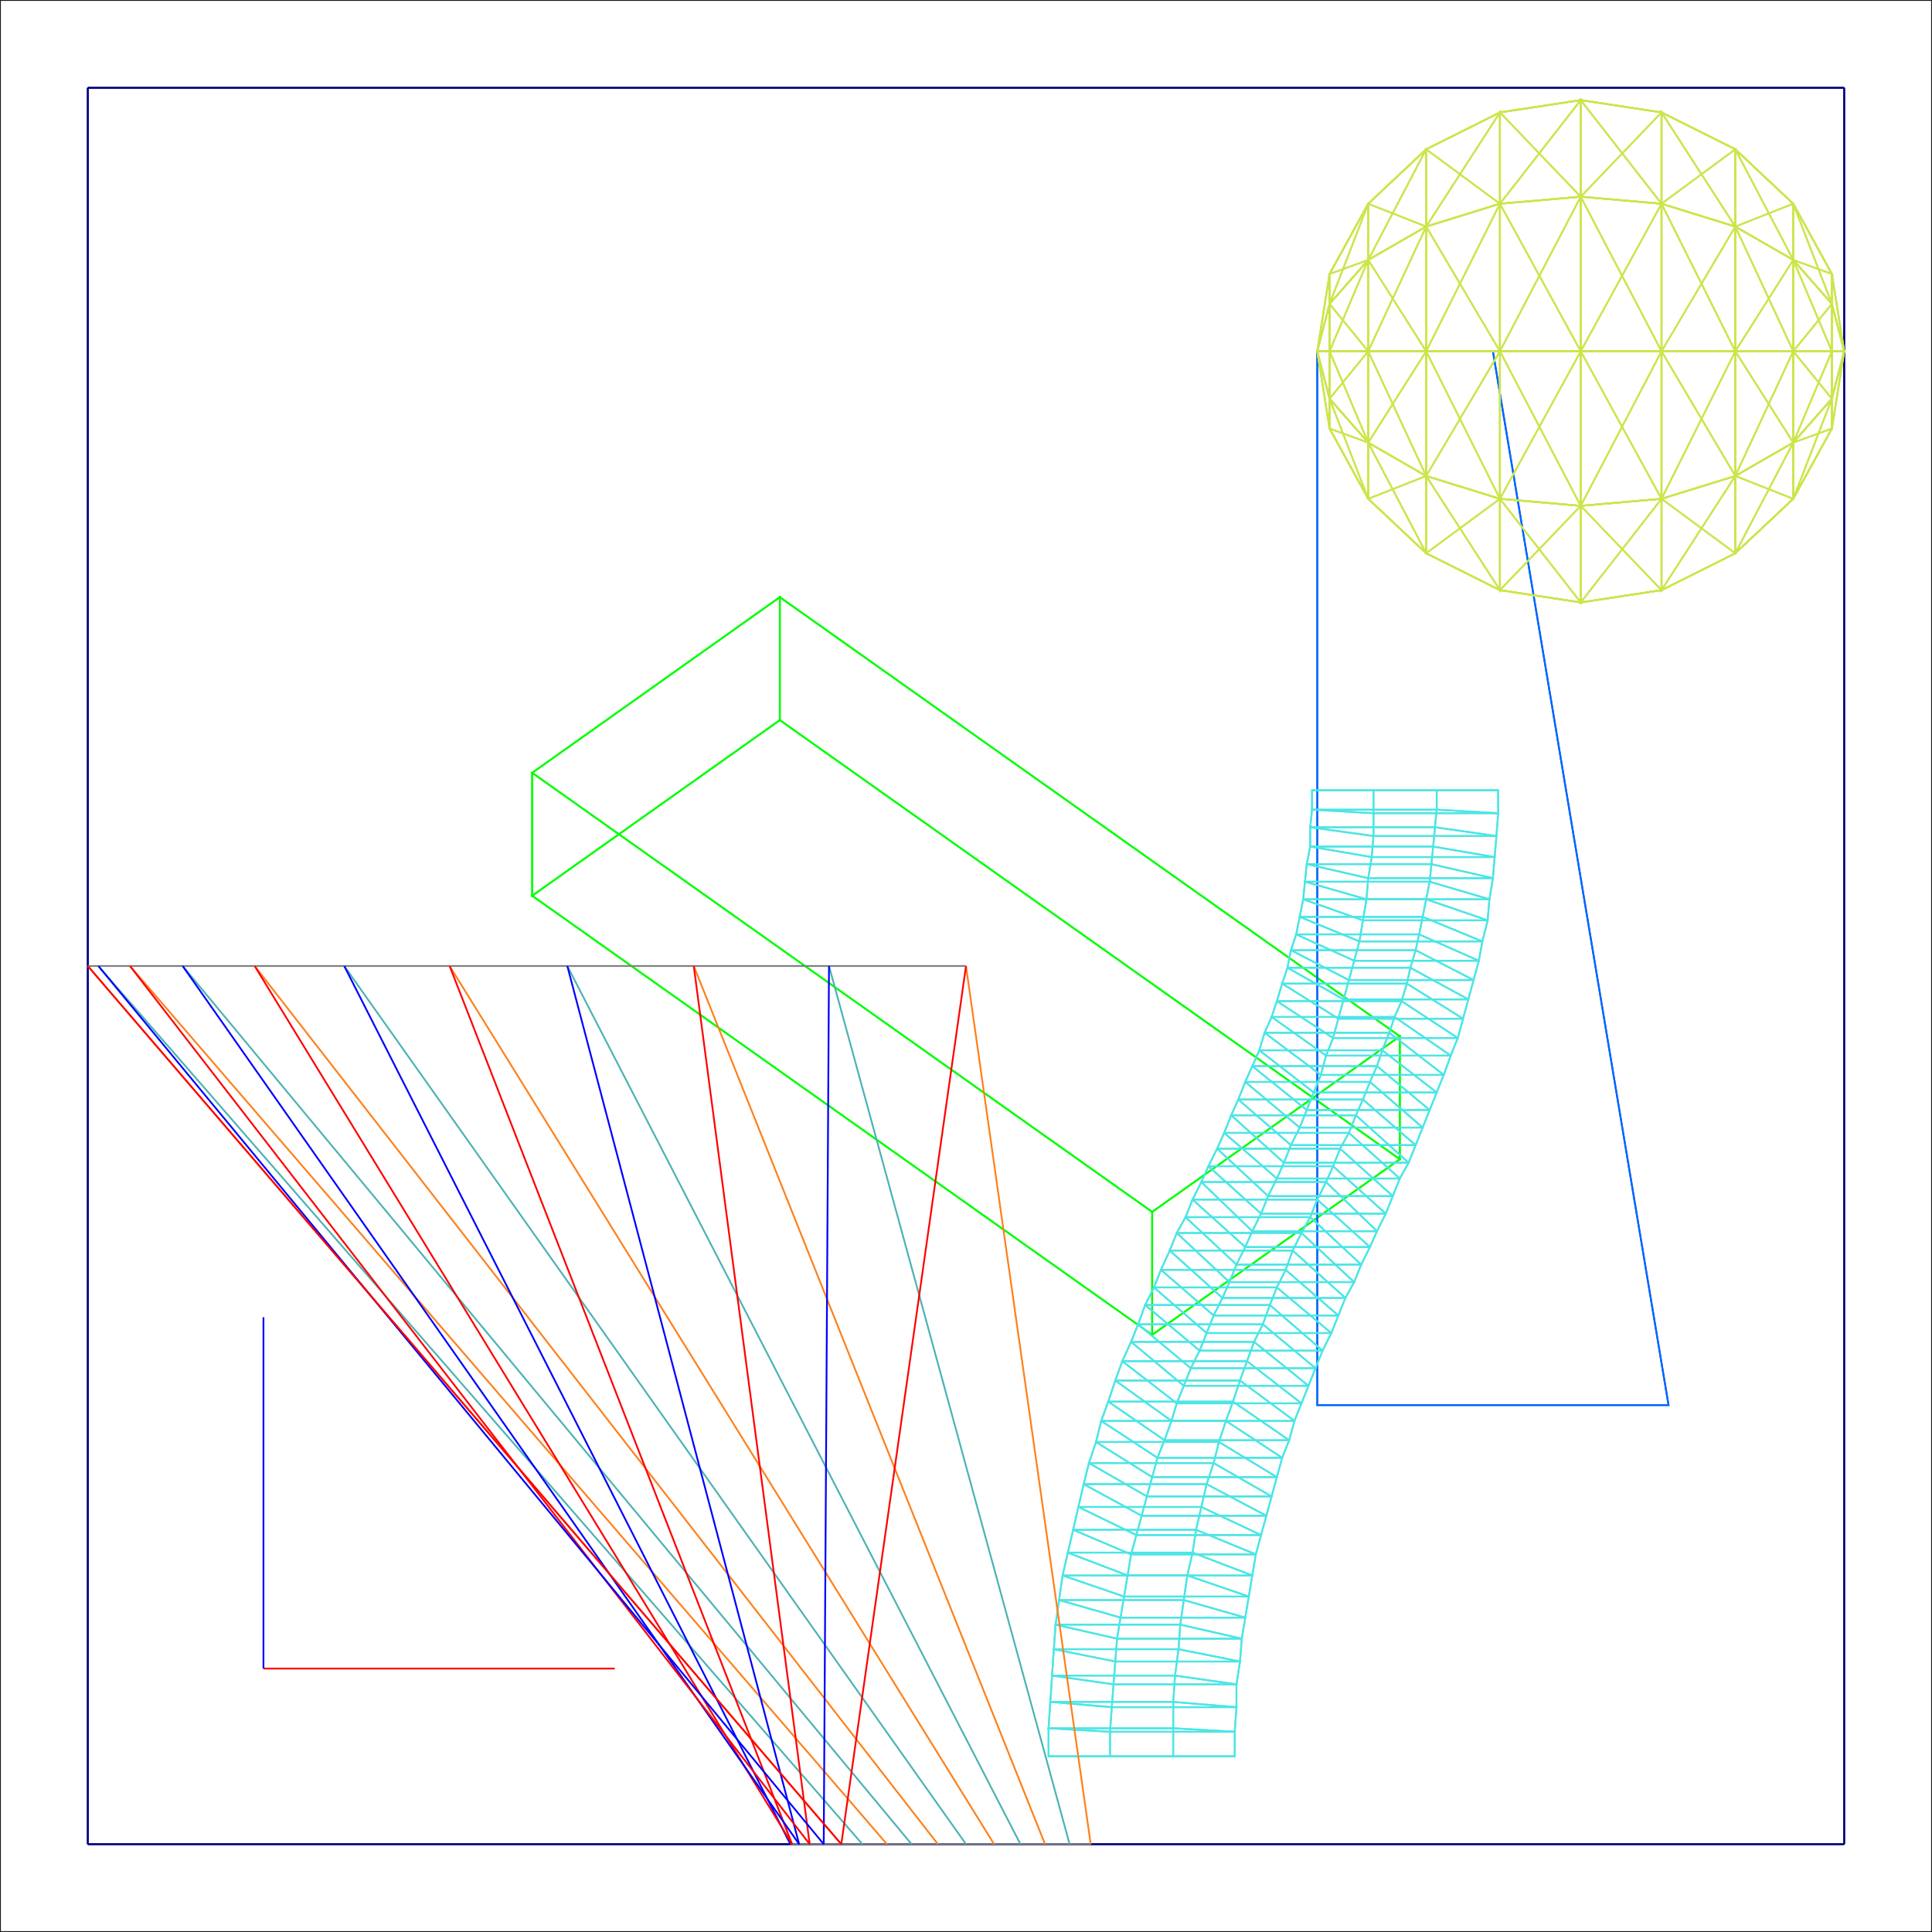 ﻿<?xml version="1.0" encoding="utf-8" standalone="no"?>
<svg viewBox="-0.55 -0.55 1.1 1.1" xmlns="http://www.w3.org/2000/svg">
  <line x1="-0.4" y1="0.4" x2="-0.2" y2="0.4" stroke="#FF0000" stroke-width="0.001" fill="none" />
  <line x1="-0.4" y1="0.4" x2="-0.4" y2="0.2" stroke="#0000FF" stroke-width="0.001" fill="none" />
  <line x1="-0.5" y1="0.5" x2="0.5" y2="0.5" stroke="#000080" stroke-width="0.001" fill="none" />
  <line x1="0.5" y1="0.5" x2="-0.5" y2="0.5" stroke="#000080" stroke-width="0.001" fill="none" />
  <line x1="-0.5" y1="-0.5" x2="0.5" y2="-0.5" stroke="#000080" stroke-width="0.001" fill="none" />
  <line x1="0.5" y1="-0.5" x2="-0.5" y2="-0.5" stroke="#000080" stroke-width="0.001" fill="none" />
  <line x1="-0.5" y1="0.5" x2="-0.5" y2="-0.5" stroke="#000080" stroke-width="0.001" fill="none" />
  <line x1="0.5" y1="0.5" x2="0.5" y2="-0.5" stroke="#000080" stroke-width="0.001" fill="none" />
  <line x1="0.5" y1="0.5" x2="0.5" y2="-0.5" stroke="#000080" stroke-width="0.001" fill="none" />
  <line x1="-0.5" y1="0.5" x2="-0.5" y2="-0.5" stroke="#000080" stroke-width="0.001" fill="none" />
  <polygon points="-0.106,-0.14 -0.247,-0.04 0.106,0.21 0.247,0.11 -0.106,-0.14" stroke="#00FF00" stroke-width="0.001" fill="none" />
  <polygon points="-0.247,-0.04 -0.106,-0.14 -0.106,-0.21 -0.247,-0.11 -0.247,-0.04" stroke="#00FF00" stroke-width="0.001" fill="none" />
  <polygon points="0.106,0.21 -0.247,-0.04 -0.247,-0.11 0.106,0.14 0.106,0.21" stroke="#00FF00" stroke-width="0.001" fill="none" />
  <polygon points="0.247,0.11 0.106,0.21 0.106,0.14 0.247,0.04 0.247,0.11" stroke="#00FF00" stroke-width="0.001" fill="none" />
  <polygon points="-0.106,-0.14 0.247,0.11 0.247,0.04 -0.106,-0.21 -0.106,-0.14" stroke="#00FF00" stroke-width="0.001" fill="none" />
  <polygon points="-0.106,-0.21 0.247,0.04 0.106,0.14 -0.247,-0.11 -0.106,-0.21" stroke="#00FF00" stroke-width="0.001" fill="none" />
  <polygon points="0.4,0.25 0.2,0.25 0.2,-0.35 0.3,-0.35 0.4,0.25" stroke="#0066FF" stroke-width="0.001" fill="none" />
  <polygon points="0.3,-0.35 0.2,-0.35 0.2,0.25 0.4,0.25 0.3,-0.35" stroke="#0066FF" stroke-width="0.001" fill="none" />
  <polyline points="0.118,0.45 0.153,0.45 0.082,0.45 0.047,0.45" stroke="#4DE5E5" stroke-width="0.001" fill="none" />
  <polygon points="0.153,0.45 0.118,0.45 0.118,0.434 0.153,0.436 0.153,0.45" stroke="#4DE5E5" stroke-width="0.001" fill="none" />
  <polygon points="0.082,0.45 0.153,0.45 0.153,0.436 0.082,0.436 0.082,0.45" stroke="#4DE5E5" stroke-width="0.001" fill="none" />
  <polygon points="0.047,0.45 0.082,0.45 0.082,0.436 0.047,0.434 0.047,0.45" stroke="#4DE5E5" stroke-width="0.001" fill="none" />
  <polygon points="0.118,0.45 0.047,0.45 0.047,0.434 0.118,0.434 0.118,0.45" stroke="#4DE5E5" stroke-width="0.001" fill="none" />
  <polygon points="0.153,0.436 0.118,0.434 0.118,0.419 0.154,0.422 0.153,0.436" stroke="#4DE5E5" stroke-width="0.001" fill="none" />
  <polygon points="0.082,0.436 0.153,0.436 0.154,0.422 0.083,0.422 0.082,0.436" stroke="#4DE5E5" stroke-width="0.001" fill="none" />
  <polygon points="0.047,0.434 0.082,0.436 0.083,0.422 0.048,0.419 0.047,0.434" stroke="#4DE5E5" stroke-width="0.001" fill="none" />
  <polygon points="0.118,0.434 0.047,0.434 0.048,0.419 0.118,0.419 0.118,0.434" stroke="#4DE5E5" stroke-width="0.001" fill="none" />
  <polygon points="0.154,0.422 0.118,0.419 0.119,0.404 0.154,0.409 0.154,0.422" stroke="#4DE5E5" stroke-width="0.001" fill="none" />
  <polygon points="0.083,0.422 0.154,0.422 0.154,0.409 0.084,0.409 0.083,0.422" stroke="#4DE5E5" stroke-width="0.001" fill="none" />
  <polygon points="0.048,0.419 0.083,0.422 0.084,0.409 0.049,0.404 0.048,0.419" stroke="#4DE5E5" stroke-width="0.001" fill="none" />
  <polygon points="0.118,0.419 0.048,0.419 0.049,0.404 0.119,0.404 0.118,0.419" stroke="#4DE5E5" stroke-width="0.001" fill="none" />
  <polygon points="0.154,0.409 0.119,0.404 0.121,0.389 0.156,0.396 0.154,0.409" stroke="#4DE5E5" stroke-width="0.001" fill="none" />
  <polygon points="0.084,0.409 0.154,0.409 0.156,0.396 0.085,0.396 0.084,0.409" stroke="#4DE5E5" stroke-width="0.001" fill="none" />
  <polygon points="0.049,0.404 0.084,0.409 0.085,0.396 0.05,0.389 0.049,0.404" stroke="#4DE5E5" stroke-width="0.001" fill="none" />
  <polygon points="0.119,0.404 0.049,0.404 0.05,0.389 0.121,0.389 0.119,0.404" stroke="#4DE5E5" stroke-width="0.001" fill="none" />
  <polygon points="0.156,0.396 0.121,0.389 0.122,0.375 0.157,0.383 0.156,0.396" stroke="#4DE5E5" stroke-width="0.001" fill="none" />
  <polygon points="0.085,0.396 0.156,0.396 0.157,0.383 0.086,0.383 0.085,0.396" stroke="#4DE5E5" stroke-width="0.001" fill="none" />
  <polygon points="0.05,0.389 0.085,0.396 0.086,0.383 0.051,0.375 0.05,0.389" stroke="#4DE5E5" stroke-width="0.001" fill="none" />
  <polygon points="0.121,0.389 0.05,0.389 0.051,0.375 0.122,0.375 0.121,0.389" stroke="#4DE5E5" stroke-width="0.001" fill="none" />
  <polygon points="0.157,0.383 0.122,0.375 0.124,0.361 0.159,0.371 0.157,0.383" stroke="#4DE5E5" stroke-width="0.001" fill="none" />
  <polygon points="0.086,0.383 0.157,0.383 0.159,0.371 0.088,0.371 0.086,0.383" stroke="#4DE5E5" stroke-width="0.001" fill="none" />
  <polygon points="0.051,0.375 0.086,0.383 0.088,0.371 0.053,0.361 0.051,0.375" stroke="#4DE5E5" stroke-width="0.001" fill="none" />
  <polygon points="0.122,0.375 0.051,0.375 0.053,0.361 0.124,0.361 0.122,0.375" stroke="#4DE5E5" stroke-width="0.001" fill="none" />
  <polygon points="0.159,0.371 0.124,0.361 0.126,0.347 0.161,0.359 0.159,0.371" stroke="#4DE5E5" stroke-width="0.001" fill="none" />
  <polygon points="0.088,0.371 0.159,0.371 0.161,0.359 0.09,0.359 0.088,0.371" stroke="#4DE5E5" stroke-width="0.001" fill="none" />
  <polygon points="0.053,0.361 0.088,0.371 0.09,0.359 0.055,0.347 0.053,0.361" stroke="#4DE5E5" stroke-width="0.001" fill="none" />
  <polygon points="0.124,0.361 0.053,0.361 0.055,0.347 0.126,0.347 0.124,0.361" stroke="#4DE5E5" stroke-width="0.001" fill="none" />
  <polygon points="0.161,0.359 0.126,0.347 0.129,0.334 0.163,0.347 0.161,0.359" stroke="#4DE5E5" stroke-width="0.001" fill="none" />
  <polygon points="0.09,0.359 0.161,0.359 0.163,0.347 0.092,0.347 0.09,0.359" stroke="#4DE5E5" stroke-width="0.001" fill="none" />
  <polygon points="0.055,0.347 0.09,0.359 0.092,0.347 0.058,0.334 0.055,0.347" stroke="#4DE5E5" stroke-width="0.001" fill="none" />
  <polygon points="0.126,0.347 0.055,0.347 0.058,0.334 0.129,0.334 0.126,0.347" stroke="#4DE5E5" stroke-width="0.001" fill="none" />
  <polygon points="0.163,0.347 0.129,0.334 0.131,0.321 0.165,0.335 0.163,0.347" stroke="#4DE5E5" stroke-width="0.001" fill="none" />
  <polygon points="0.092,0.347 0.163,0.347 0.165,0.335 0.094,0.335 0.092,0.347" stroke="#4DE5E5" stroke-width="0.001" fill="none" />
  <polygon points="0.058,0.334 0.092,0.347 0.094,0.335 0.061,0.321 0.058,0.334" stroke="#4DE5E5" stroke-width="0.001" fill="none" />
  <polygon points="0.129,0.334 0.058,0.334 0.061,0.321 0.131,0.321 0.129,0.334" stroke="#4DE5E5" stroke-width="0.001" fill="none" />
  <polygon points="0.165,0.335 0.131,0.321 0.134,0.308 0.168,0.324 0.165,0.335" stroke="#4DE5E5" stroke-width="0.001" fill="none" />
  <polygon points="0.094,0.335 0.165,0.335 0.168,0.324 0.097,0.324 0.094,0.335" stroke="#4DE5E5" stroke-width="0.001" fill="none" />
  <polygon points="0.061,0.321 0.094,0.335 0.097,0.324 0.064,0.308 0.061,0.321" stroke="#4DE5E5" stroke-width="0.001" fill="none" />
  <polygon points="0.131,0.321 0.061,0.321 0.064,0.308 0.134,0.308 0.131,0.321" stroke="#4DE5E5" stroke-width="0.001" fill="none" />
  <polygon points="0.168,0.324 0.134,0.308 0.137,0.295 0.171,0.313 0.168,0.324" stroke="#4DE5E5" stroke-width="0.001" fill="none" />
  <polygon points="0.097,0.324 0.168,0.324 0.171,0.313 0.1,0.313 0.097,0.324" stroke="#4DE5E5" stroke-width="0.001" fill="none" />
  <polygon points="0.064,0.308 0.097,0.324 0.1,0.313 0.067,0.295 0.064,0.308" stroke="#4DE5E5" stroke-width="0.001" fill="none" />
  <polygon points="0.134,0.308 0.064,0.308 0.067,0.295 0.137,0.295 0.134,0.308" stroke="#4DE5E5" stroke-width="0.001" fill="none" />
  <polygon points="0.171,0.313 0.137,0.295 0.141,0.283 0.174,0.302 0.171,0.313" stroke="#4DE5E5" stroke-width="0.001" fill="none" />
  <polygon points="0.1,0.313 0.171,0.313 0.174,0.302 0.103,0.302 0.1,0.313" stroke="#4DE5E5" stroke-width="0.001" fill="none" />
  <polygon points="0.067,0.295 0.1,0.313 0.103,0.302 0.07,0.283 0.067,0.295" stroke="#4DE5E5" stroke-width="0.001" fill="none" />
  <polygon points="0.137,0.295 0.067,0.295 0.07,0.283 0.141,0.283 0.137,0.295" stroke="#4DE5E5" stroke-width="0.001" fill="none" />
  <polygon points="0.174,0.302 0.141,0.283 0.144,0.271 0.177,0.291 0.174,0.302" stroke="#4DE5E5" stroke-width="0.001" fill="none" />
  <polygon points="0.103,0.302 0.174,0.302 0.177,0.291 0.106,0.291 0.103,0.302" stroke="#4DE5E5" stroke-width="0.001" fill="none" />
  <polygon points="0.07,0.283 0.103,0.302 0.106,0.291 0.074,0.271 0.07,0.283" stroke="#4DE5E5" stroke-width="0.001" fill="none" />
  <polygon points="0.141,0.283 0.07,0.283 0.074,0.271 0.144,0.271 0.141,0.283" stroke="#4DE5E5" stroke-width="0.001" fill="none" />
  <polygon points="0.177,0.291 0.144,0.271 0.148,0.259 0.18,0.28 0.177,0.291" stroke="#4DE5E5" stroke-width="0.001" fill="none" />
  <polygon points="0.106,0.291 0.177,0.291 0.18,0.28 0.109,0.28 0.106,0.291" stroke="#4DE5E5" stroke-width="0.001" fill="none" />
  <polygon points="0.074,0.271 0.106,0.291 0.109,0.28 0.077,0.259 0.074,0.271" stroke="#4DE5E5" stroke-width="0.001" fill="none" />
  <polygon points="0.144,0.271 0.074,0.271 0.077,0.259 0.148,0.259 0.144,0.271" stroke="#4DE5E5" stroke-width="0.001" fill="none" />
  <polygon points="0.18,0.28 0.148,0.259 0.152,0.248 0.184,0.27 0.18,0.28" stroke="#4DE5E5" stroke-width="0.001" fill="none" />
  <polygon points="0.109,0.28 0.18,0.28 0.184,0.27 0.113,0.27 0.109,0.28" stroke="#4DE5E5" stroke-width="0.001" fill="none" />
  <polygon points="0.077,0.259 0.109,0.28 0.113,0.27 0.081,0.248 0.077,0.259" stroke="#4DE5E5" stroke-width="0.001" fill="none" />
  <polygon points="0.148,0.259 0.077,0.259 0.081,0.248 0.152,0.248 0.148,0.259" stroke="#4DE5E5" stroke-width="0.001" fill="none" />
  <polygon points="0.184,0.27 0.152,0.248 0.156,0.236 0.187,0.259 0.184,0.27" stroke="#4DE5E5" stroke-width="0.001" fill="none" />
  <polygon points="0.113,0.27 0.184,0.27 0.187,0.259 0.117,0.259 0.113,0.27" stroke="#4DE5E5" stroke-width="0.001" fill="none" />
  <polygon points="0.081,0.248 0.113,0.27 0.117,0.259 0.085,0.236 0.081,0.248" stroke="#4DE5E5" stroke-width="0.001" fill="none" />
  <polygon points="0.152,0.248 0.081,0.248 0.085,0.236 0.156,0.236 0.152,0.248" stroke="#4DE5E5" stroke-width="0.001" fill="none" />
  <polygon points="0.187,0.259 0.156,0.236 0.16,0.225 0.191,0.249 0.187,0.259" stroke="#4DE5E5" stroke-width="0.001" fill="none" />
  <polygon points="0.117,0.259 0.187,0.259 0.191,0.249 0.12,0.249 0.117,0.259" stroke="#4DE5E5" stroke-width="0.001" fill="none" />
  <polygon points="0.085,0.236 0.117,0.259 0.12,0.249 0.089,0.225 0.085,0.236" stroke="#4DE5E5" stroke-width="0.001" fill="none" />
  <polygon points="0.156,0.236 0.085,0.236 0.089,0.225 0.16,0.225 0.156,0.236" stroke="#4DE5E5" stroke-width="0.001" fill="none" />
  <polygon points="0.191,0.249 0.16,0.225 0.164,0.214 0.195,0.239 0.191,0.249" stroke="#4DE5E5" stroke-width="0.001" fill="none" />
  <polygon points="0.12,0.249 0.191,0.249 0.195,0.239 0.124,0.239 0.12,0.249" stroke="#4DE5E5" stroke-width="0.001" fill="none" />
  <polygon points="0.089,0.225 0.12,0.249 0.124,0.239 0.094,0.214 0.089,0.225" stroke="#4DE5E5" stroke-width="0.001" fill="none" />
  <polygon points="0.16,0.225 0.089,0.225 0.094,0.214 0.164,0.214 0.16,0.225" stroke="#4DE5E5" stroke-width="0.001" fill="none" />
  <polygon points="0.195,0.239 0.164,0.214 0.169,0.204 0.199,0.229 0.195,0.239" stroke="#4DE5E5" stroke-width="0.001" fill="none" />
  <polygon points="0.124,0.239 0.195,0.239 0.199,0.229 0.128,0.229 0.124,0.239" stroke="#4DE5E5" stroke-width="0.001" fill="none" />
  <polygon points="0.094,0.214 0.124,0.239 0.128,0.229 0.098,0.204 0.094,0.214" stroke="#4DE5E5" stroke-width="0.001" fill="none" />
  <polygon points="0.164,0.214 0.094,0.214 0.098,0.204 0.169,0.204 0.164,0.214" stroke="#4DE5E5" stroke-width="0.001" fill="none" />
  <polygon points="0.199,0.229 0.169,0.204 0.173,0.193 0.203,0.219 0.199,0.229" stroke="#4DE5E5" stroke-width="0.001" fill="none" />
  <polygon points="0.128,0.229 0.199,0.229 0.203,0.219 0.133,0.219 0.128,0.229" stroke="#4DE5E5" stroke-width="0.001" fill="none" />
  <polygon points="0.098,0.204 0.128,0.229 0.133,0.219 0.102,0.193 0.098,0.204" stroke="#4DE5E5" stroke-width="0.001" fill="none" />
  <polygon points="0.169,0.204 0.098,0.204 0.102,0.193 0.173,0.193 0.169,0.204" stroke="#4DE5E5" stroke-width="0.001" fill="none" />
  <polygon points="0.203,0.219 0.173,0.193 0.177,0.183 0.208,0.209 0.203,0.219" stroke="#4DE5E5" stroke-width="0.001" fill="none" />
  <polygon points="0.133,0.219 0.203,0.219 0.208,0.209 0.137,0.209 0.133,0.219" stroke="#4DE5E5" stroke-width="0.001" fill="none" />
  <polygon points="0.102,0.193 0.133,0.219 0.137,0.209 0.107,0.183 0.102,0.193" stroke="#4DE5E5" stroke-width="0.001" fill="none" />
  <polygon points="0.173,0.193 0.102,0.193 0.107,0.183 0.177,0.183 0.173,0.193" stroke="#4DE5E5" stroke-width="0.001" fill="none" />
  <polygon points="0.208,0.209 0.177,0.183 0.182,0.173 0.212,0.199 0.208,0.209" stroke="#4DE5E5" stroke-width="0.001" fill="none" />
  <polygon points="0.137,0.209 0.208,0.209 0.212,0.199 0.141,0.199 0.137,0.209" stroke="#4DE5E5" stroke-width="0.001" fill="none" />
  <polygon points="0.107,0.183 0.137,0.209 0.141,0.199 0.111,0.173 0.107,0.183" stroke="#4DE5E5" stroke-width="0.001" fill="none" />
  <polygon points="0.177,0.183 0.107,0.183 0.111,0.173 0.182,0.173 0.177,0.183" stroke="#4DE5E5" stroke-width="0.001" fill="none" />
  <polygon points="0.212,0.199 0.182,0.173 0.186,0.162 0.216,0.189 0.212,0.199" stroke="#4DE5E5" stroke-width="0.001" fill="none" />
  <polygon points="0.141,0.199 0.212,0.199 0.216,0.189 0.146,0.189 0.141,0.199" stroke="#4DE5E5" stroke-width="0.001" fill="none" />
  <polygon points="0.111,0.173 0.141,0.199 0.146,0.189 0.116,0.162 0.111,0.173" stroke="#4DE5E5" stroke-width="0.001" fill="none" />
  <polygon points="0.182,0.173 0.111,0.173 0.116,0.162 0.186,0.162 0.182,0.173" stroke="#4DE5E5" stroke-width="0.001" fill="none" />
  <polygon points="0.216,0.189 0.186,0.162 0.191,0.152 0.221,0.18 0.216,0.189" stroke="#4DE5E5" stroke-width="0.001" fill="none" />
  <polygon points="0.146,0.189 0.216,0.189 0.221,0.18 0.15,0.18 0.146,0.189" stroke="#4DE5E5" stroke-width="0.001" fill="none" />
  <polygon points="0.116,0.162 0.146,0.189 0.15,0.18 0.12,0.152 0.116,0.162" stroke="#4DE5E5" stroke-width="0.001" fill="none" />
  <polygon points="0.186,0.162 0.116,0.162 0.12,0.152 0.191,0.152 0.186,0.162" stroke="#4DE5E5" stroke-width="0.001" fill="none" />
  <polygon points="0.221,0.18 0.191,0.152 0.196,0.143 0.225,0.17 0.221,0.18" stroke="#4DE5E5" stroke-width="0.001" fill="none" />
  <polygon points="0.15,0.18 0.221,0.18 0.225,0.17 0.154,0.17 0.15,0.18" stroke="#4DE5E5" stroke-width="0.001" fill="none" />
  <polygon points="0.12,0.152 0.15,0.18 0.154,0.17 0.125,0.143 0.12,0.152" stroke="#4DE5E5" stroke-width="0.001" fill="none" />
  <polygon points="0.191,0.152 0.12,0.152 0.125,0.143 0.196,0.143 0.191,0.152" stroke="#4DE5E5" stroke-width="0.001" fill="none" />
  <polygon points="0.225,0.17 0.196,0.143 0.2,0.133 0.23,0.16 0.225,0.17" stroke="#4DE5E5" stroke-width="0.001" fill="none" />
  <polygon points="0.154,0.17 0.225,0.17 0.23,0.16 0.159,0.16 0.154,0.17" stroke="#4DE5E5" stroke-width="0.001" fill="none" />
  <polygon points="0.125,0.143 0.154,0.17 0.159,0.16 0.129,0.133 0.125,0.143" stroke="#4DE5E5" stroke-width="0.001" fill="none" />
  <polygon points="0.196,0.143 0.125,0.143 0.129,0.133 0.2,0.133 0.196,0.143" stroke="#4DE5E5" stroke-width="0.001" fill="none" />
  <polygon points="0.23,0.16 0.2,0.133 0.205,0.123 0.234,0.151 0.23,0.16" stroke="#4DE5E5" stroke-width="0.001" fill="none" />
  <polygon points="0.159,0.16 0.23,0.16 0.234,0.151 0.163,0.151 0.159,0.16" stroke="#4DE5E5" stroke-width="0.001" fill="none" />
  <polygon points="0.129,0.133 0.159,0.16 0.163,0.151 0.134,0.123 0.129,0.133" stroke="#4DE5E5" stroke-width="0.001" fill="none" />
  <polygon points="0.2,0.133 0.129,0.133 0.134,0.123 0.205,0.123 0.2,0.133" stroke="#4DE5E5" stroke-width="0.001" fill="none" />
  <polygon points="0.134,0.123 0.163,0.151 0.168,0.141 0.138,0.114 0.134,0.123" stroke="#4DE5E5" stroke-width="0.001" fill="none" />
  <polygon points="0.205,0.123 0.134,0.123 0.138,0.114 0.209,0.114 0.205,0.123" stroke="#4DE5E5" stroke-width="0.001" fill="none" />
  <polygon points="0.234,0.151 0.205,0.123 0.209,0.114 0.239,0.141 0.234,0.151" stroke="#4DE5E5" stroke-width="0.001" fill="none" />
  <polygon points="0.163,0.151 0.234,0.151 0.239,0.141 0.168,0.141 0.163,0.151" stroke="#4DE5E5" stroke-width="0.001" fill="none" />
  <polygon points="0.138,0.114 0.168,0.141 0.172,0.131 0.143,0.104 0.138,0.114" stroke="#4DE5E5" stroke-width="0.001" fill="none" />
  <polygon points="0.209,0.114 0.138,0.114 0.143,0.104 0.213,0.104 0.209,0.114" stroke="#4DE5E5" stroke-width="0.001" fill="none" />
  <polygon points="0.239,0.141 0.209,0.114 0.213,0.104 0.243,0.131 0.239,0.141" stroke="#4DE5E5" stroke-width="0.001" fill="none" />
  <polygon points="0.168,0.141 0.239,0.141 0.243,0.131 0.172,0.131 0.168,0.141" stroke="#4DE5E5" stroke-width="0.001" fill="none" />
  <polygon points="0.143,0.104 0.172,0.131 0.177,0.121 0.147,0.095 0.143,0.104" stroke="#4DE5E5" stroke-width="0.001" fill="none" />
  <polygon points="0.213,0.104 0.143,0.104 0.147,0.095 0.218,0.095 0.213,0.104" stroke="#4DE5E5" stroke-width="0.001" fill="none" />
  <polygon points="0.243,0.131 0.213,0.104 0.218,0.095 0.247,0.121 0.243,0.131" stroke="#4DE5E5" stroke-width="0.001" fill="none" />
  <polygon points="0.172,0.131 0.243,0.131 0.247,0.121 0.177,0.121 0.172,0.131" stroke="#4DE5E5" stroke-width="0.001" fill="none" />
  <polygon points="0.147,0.095 0.177,0.121 0.181,0.112 0.151,0.085 0.147,0.095" stroke="#4DE5E5" stroke-width="0.001" fill="none" />
  <polygon points="0.218,0.095 0.147,0.095 0.151,0.085 0.222,0.085 0.218,0.095" stroke="#4DE5E5" stroke-width="0.001" fill="none" />
  <polygon points="0.247,0.121 0.218,0.095 0.222,0.085 0.252,0.112 0.247,0.121" stroke="#4DE5E5" stroke-width="0.001" fill="none" />
  <polygon points="0.177,0.121 0.247,0.121 0.252,0.112 0.181,0.112 0.177,0.121" stroke="#4DE5E5" stroke-width="0.001" fill="none" />
  <polygon points="0.151,0.085 0.181,0.112 0.185,0.102 0.155,0.076 0.151,0.085" stroke="#4DE5E5" stroke-width="0.001" fill="none" />
  <polygon points="0.222,0.085 0.151,0.085 0.155,0.076 0.226,0.076 0.222,0.085" stroke="#4DE5E5" stroke-width="0.001" fill="none" />
  <polygon points="0.252,0.112 0.222,0.085 0.226,0.076 0.256,0.102 0.252,0.112" stroke="#4DE5E5" stroke-width="0.001" fill="none" />
  <polygon points="0.181,0.112 0.252,0.112 0.256,0.102 0.185,0.102 0.181,0.112" stroke="#4DE5E5" stroke-width="0.001" fill="none" />
  <polygon points="0.155,0.076 0.185,0.102 0.19,0.092 0.159,0.066 0.155,0.076" stroke="#4DE5E5" stroke-width="0.001" fill="none" />
  <polygon points="0.226,0.076 0.155,0.076 0.159,0.066 0.23,0.066 0.226,0.076" stroke="#4DE5E5" stroke-width="0.001" fill="none" />
  <polygon points="0.256,0.102 0.226,0.076 0.23,0.066 0.26,0.092 0.256,0.102" stroke="#4DE5E5" stroke-width="0.001" fill="none" />
  <polygon points="0.185,0.102 0.256,0.102 0.26,0.092 0.19,0.092 0.185,0.102" stroke="#4DE5E5" stroke-width="0.001" fill="none" />
  <polygon points="0.159,0.066 0.19,0.092 0.194,0.082 0.163,0.057 0.159,0.066" stroke="#4DE5E5" stroke-width="0.001" fill="none" />
  <polygon points="0.23,0.066 0.159,0.066 0.163,0.057 0.234,0.057 0.23,0.066" stroke="#4DE5E5" stroke-width="0.001" fill="none" />
  <polygon points="0.26,0.092 0.23,0.066 0.234,0.057 0.264,0.082 0.26,0.092" stroke="#4DE5E5" stroke-width="0.001" fill="none" />
  <polygon points="0.19,0.092 0.26,0.092 0.264,0.082 0.194,0.082 0.19,0.092" stroke="#4DE5E5" stroke-width="0.001" fill="none" />
  <polygon points="0.163,0.057 0.194,0.082 0.198,0.072 0.167,0.048 0.163,0.057" stroke="#4DE5E5" stroke-width="0.001" fill="none" />
  <polygon points="0.234,0.057 0.163,0.057 0.167,0.048 0.237,0.048 0.234,0.057" stroke="#4DE5E5" stroke-width="0.001" fill="none" />
  <polygon points="0.264,0.082 0.234,0.057 0.237,0.048 0.268,0.072 0.264,0.082" stroke="#4DE5E5" stroke-width="0.001" fill="none" />
  <polygon points="0.194,0.082 0.264,0.082 0.268,0.072 0.198,0.072 0.194,0.082" stroke="#4DE5E5" stroke-width="0.001" fill="none" />
  <polygon points="0.167,0.048 0.198,0.072 0.202,0.062 0.17,0.038 0.167,0.048" stroke="#4DE5E5" stroke-width="0.001" fill="none" />
  <polygon points="0.237,0.048 0.167,0.048 0.17,0.038 0.241,0.038 0.237,0.048" stroke="#4DE5E5" stroke-width="0.001" fill="none" />
  <polygon points="0.268,0.072 0.237,0.048 0.241,0.038 0.272,0.062 0.268,0.072" stroke="#4DE5E5" stroke-width="0.001" fill="none" />
  <polygon points="0.198,0.072 0.268,0.072 0.272,0.062 0.202,0.062 0.198,0.072" stroke="#4DE5E5" stroke-width="0.001" fill="none" />
  <polygon points="0.17,0.038 0.202,0.062 0.205,0.051 0.174,0.029 0.17,0.038" stroke="#4DE5E5" stroke-width="0.001" fill="none" />
  <polygon points="0.241,0.038 0.17,0.038 0.174,0.029 0.244,0.029 0.241,0.038" stroke="#4DE5E5" stroke-width="0.001" fill="none" />
  <polygon points="0.272,0.062 0.241,0.038 0.244,0.029 0.276,0.051 0.272,0.062" stroke="#4DE5E5" stroke-width="0.001" fill="none" />
  <polygon points="0.202,0.062 0.272,0.062 0.276,0.051 0.205,0.051 0.202,0.062" stroke="#4DE5E5" stroke-width="0.001" fill="none" />
  <polygon points="0.174,0.029 0.205,0.051 0.209,0.041 0.177,0.02 0.174,0.029" stroke="#4DE5E5" stroke-width="0.001" fill="none" />
  <polygon points="0.244,0.029 0.174,0.029 0.177,0.02 0.248,0.02 0.244,0.029" stroke="#4DE5E5" stroke-width="0.001" fill="none" />
  <polygon points="0.276,0.051 0.244,0.029 0.248,0.02 0.28,0.041 0.276,0.051" stroke="#4DE5E5" stroke-width="0.001" fill="none" />
  <polygon points="0.205,0.051 0.276,0.051 0.28,0.041 0.209,0.041 0.205,0.051" stroke="#4DE5E5" stroke-width="0.001" fill="none" />
  <polygon points="0.177,0.02 0.209,0.041 0.212,0.03 0.18,0.01 0.177,0.02" stroke="#4DE5E5" stroke-width="0.001" fill="none" />
  <polygon points="0.248,0.02 0.177,0.02 0.18,0.01 0.251,0.01 0.248,0.02" stroke="#4DE5E5" stroke-width="0.001" fill="none" />
  <polygon points="0.28,0.041 0.248,0.02 0.251,0.01 0.283,0.03 0.28,0.041" stroke="#4DE5E5" stroke-width="0.001" fill="none" />
  <polygon points="0.209,0.041 0.28,0.041 0.283,0.03 0.212,0.03 0.209,0.041" stroke="#4DE5E5" stroke-width="0.001" fill="none" />
  <polygon points="0.18,0.01 0.212,0.03 0.215,0.019 0.183,0.001 0.18,0.01" stroke="#4DE5E5" stroke-width="0.001" fill="none" />
  <polygon points="0.251,0.01 0.18,0.01 0.183,0.001 0.253,0.001 0.251,0.01" stroke="#4DE5E5" stroke-width="0.001" fill="none" />
  <polygon points="0.283,0.03 0.251,0.01 0.253,0.001 0.286,0.019 0.283,0.03" stroke="#4DE5E5" stroke-width="0.001" fill="none" />
  <polygon points="0.212,0.03 0.283,0.03 0.286,0.019 0.215,0.019 0.212,0.03" stroke="#4DE5E5" stroke-width="0.001" fill="none" />
  <polygon points="0.183,0.001 0.215,0.019 0.218,0.008 0.185,-0.009 0.183,0.001" stroke="#4DE5E5" stroke-width="0.001" fill="none" />
  <polygon points="0.253,0.001 0.183,0.001 0.185,-0.009 0.256,-0.009 0.253,0.001" stroke="#4DE5E5" stroke-width="0.001" fill="none" />
  <polygon points="0.286,0.019 0.253,0.001 0.256,-0.009 0.289,0.008 0.286,0.019" stroke="#4DE5E5" stroke-width="0.001" fill="none" />
  <polygon points="0.215,0.019 0.286,0.019 0.289,0.008 0.218,0.008 0.215,0.019" stroke="#4DE5E5" stroke-width="0.001" fill="none" />
  <polygon points="0.185,-0.009 0.218,0.008 0.221,-0.003 0.188,-0.018 0.185,-0.009" stroke="#4DE5E5" stroke-width="0.001" fill="none" />
  <polygon points="0.256,-0.009 0.185,-0.009 0.188,-0.018 0.258,-0.018 0.256,-0.009" stroke="#4DE5E5" stroke-width="0.001" fill="none" />
  <polygon points="0.289,0.008 0.256,-0.009 0.258,-0.018 0.292,-0.003 0.289,0.008" stroke="#4DE5E5" stroke-width="0.001" fill="none" />
  <polygon points="0.218,0.008 0.289,0.008 0.292,-0.003 0.221,-0.003 0.218,0.008" stroke="#4DE5E5" stroke-width="0.001" fill="none" />
  <polygon points="0.188,-0.018 0.221,-0.003 0.224,-0.014 0.19,-0.028 0.188,-0.018" stroke="#4DE5E5" stroke-width="0.001" fill="none" />
  <polygon points="0.258,-0.018 0.188,-0.018 0.19,-0.028 0.26,-0.028 0.258,-0.018" stroke="#4DE5E5" stroke-width="0.001" fill="none" />
  <polygon points="0.292,-0.003 0.258,-0.018 0.26,-0.028 0.294,-0.014 0.292,-0.003" stroke="#4DE5E5" stroke-width="0.001" fill="none" />
  <polygon points="0.221,-0.003 0.292,-0.003 0.294,-0.014 0.224,-0.014 0.221,-0.003" stroke="#4DE5E5" stroke-width="0.001" fill="none" />
  <polygon points="0.19,-0.028 0.224,-0.014 0.226,-0.026 0.192,-0.038 0.19,-0.028" stroke="#4DE5E5" stroke-width="0.001" fill="none" />
  <polygon points="0.26,-0.028 0.19,-0.028 0.192,-0.038 0.262,-0.038 0.26,-0.028" stroke="#4DE5E5" stroke-width="0.001" fill="none" />
  <polygon points="0.294,-0.014 0.26,-0.028 0.262,-0.038 0.297,-0.026 0.294,-0.014" stroke="#4DE5E5" stroke-width="0.001" fill="none" />
  <polygon points="0.224,-0.014 0.294,-0.014 0.297,-0.026 0.226,-0.026 0.224,-0.014" stroke="#4DE5E5" stroke-width="0.001" fill="none" />
  <polygon points="0.192,-0.038 0.226,-0.026 0.228,-0.038 0.193,-0.048 0.192,-0.038" stroke="#4DE5E5" stroke-width="0.001" fill="none" />
  <polygon points="0.262,-0.038 0.192,-0.038 0.193,-0.048 0.264,-0.048 0.262,-0.038" stroke="#4DE5E5" stroke-width="0.001" fill="none" />
  <polygon points="0.297,-0.026 0.262,-0.038 0.264,-0.048 0.298,-0.038 0.297,-0.026" stroke="#4DE5E5" stroke-width="0.001" fill="none" />
  <polygon points="0.226,-0.026 0.297,-0.026 0.298,-0.038 0.228,-0.038 0.226,-0.026" stroke="#4DE5E5" stroke-width="0.001" fill="none" />
  <polygon points="0.193,-0.048 0.228,-0.038 0.229,-0.05 0.194,-0.058 0.193,-0.048" stroke="#4DE5E5" stroke-width="0.001" fill="none" />
  <polygon points="0.264,-0.048 0.193,-0.048 0.194,-0.058 0.265,-0.058 0.264,-0.048" stroke="#4DE5E5" stroke-width="0.001" fill="none" />
  <polygon points="0.298,-0.038 0.264,-0.048 0.265,-0.058 0.3,-0.05 0.298,-0.038" stroke="#4DE5E5" stroke-width="0.001" fill="none" />
  <polygon points="0.228,-0.038 0.298,-0.038 0.3,-0.05 0.229,-0.05 0.228,-0.038" stroke="#4DE5E5" stroke-width="0.001" fill="none" />
  <polygon points="0.194,-0.058 0.229,-0.05 0.231,-0.062 0.196,-0.068 0.194,-0.058" stroke="#4DE5E5" stroke-width="0.001" fill="none" />
  <polygon points="0.265,-0.058 0.194,-0.058 0.196,-0.068 0.266,-0.068 0.265,-0.058" stroke="#4DE5E5" stroke-width="0.001" fill="none" />
  <polygon points="0.3,-0.05 0.265,-0.058 0.266,-0.068 0.301,-0.062 0.3,-0.05" stroke="#4DE5E5" stroke-width="0.001" fill="none" />
  <polygon points="0.229,-0.05 0.3,-0.05 0.301,-0.062 0.231,-0.062 0.229,-0.05" stroke="#4DE5E5" stroke-width="0.001" fill="none" />
  <polygon points="0.196,-0.068 0.231,-0.062 0.232,-0.074 0.196,-0.079 0.196,-0.068" stroke="#4DE5E5" stroke-width="0.001" fill="none" />
  <polygon points="0.266,-0.068 0.196,-0.068 0.196,-0.079 0.267,-0.079 0.266,-0.068" stroke="#4DE5E5" stroke-width="0.001" fill="none" />
  <polygon points="0.301,-0.062 0.266,-0.068 0.267,-0.079 0.302,-0.074 0.301,-0.062" stroke="#4DE5E5" stroke-width="0.001" fill="none" />
  <polygon points="0.231,-0.062 0.301,-0.062 0.302,-0.074 0.232,-0.074 0.231,-0.062" stroke="#4DE5E5" stroke-width="0.001" fill="none" />
  <polygon points="0.196,-0.079 0.232,-0.074 0.232,-0.087 0.197,-0.089 0.196,-0.079" stroke="#4DE5E5" stroke-width="0.001" fill="none" />
  <polygon points="0.267,-0.079 0.196,-0.079 0.197,-0.089 0.268,-0.089 0.267,-0.079" stroke="#4DE5E5" stroke-width="0.001" fill="none" />
  <polygon points="0.302,-0.074 0.267,-0.079 0.268,-0.089 0.303,-0.087 0.302,-0.074" stroke="#4DE5E5" stroke-width="0.001" fill="none" />
  <polygon points="0.232,-0.074 0.302,-0.074 0.303,-0.087 0.232,-0.087 0.232,-0.074" stroke="#4DE5E5" stroke-width="0.001" fill="none" />
  <polygon points="0.197,-0.089 0.232,-0.087 0.232,-0.1 0.197,-0.1 0.197,-0.089" stroke="#4DE5E5" stroke-width="0.001" fill="none" />
  <polygon points="0.268,-0.089 0.197,-0.089 0.197,-0.1 0.268,-0.1 0.268,-0.089" stroke="#4DE5E5" stroke-width="0.001" fill="none" />
  <polygon points="0.303,-0.087 0.268,-0.089 0.268,-0.1 0.303,-0.1 0.303,-0.087" stroke="#4DE5E5" stroke-width="0.001" fill="none" />
  <polygon points="0.232,-0.087 0.303,-0.087 0.303,-0.1 0.232,-0.1 0.232,-0.087" stroke="#4DE5E5" stroke-width="0.001" fill="none" />
  <polyline points="0.303,-0.1 0.268,-0.1 0.197,-0.1 0.232,-0.1" stroke="#4DE5E5" stroke-width="0.001" fill="none" />
  <polyline points="0,0 -0.026,0 -0.052,0 -0.078,0 -0.104,0 -0.129,0 -0.155,0 -0.179,0 -0.203,0 -0.227,0 -0.25,0 -0.272,0 -0.294,0 -0.315,0 -0.335,0 -0.354,0 -0.372,0 -0.389,0 -0.405,0 -0.419,0 -0.433,0 -0.446,0 -0.457,0 -0.467,0 -0.476,0 -0.483,0 -0.489,0 -0.494,0 -0.497,0 -0.499,0 -0.5,0" stroke="#808080" stroke-width="0.001" fill="none" />
  <polyline points="0.071,0.5 0.067,0.5 0.063,0.5 0.059,0.5 0.054,0.5 0.05,0.5 0.045,0.5 0.041,0.5 0.036,0.5 0.031,0.5 0.026,0.5 0.021,0.5 0.016,0.5 0.01,0.5 0.005,0.5 0,0.5 -0.005,0.5 -0.01,0.5 -0.016,0.5 -0.021,0.5 -0.026,0.5 -0.031,0.5 -0.036,0.5 -0.041,0.5 -0.045,0.5 -0.05,0.5 -0.054,0.5 -0.059,0.5 -0.063,0.5 -0.067,0.5 -0.071,0.5" stroke="#808080" stroke-width="0.001" fill="none" />
  <polyline points="-0.071,0.5 -0.074,0.5 -0.078,0.5 -0.081,0.5 -0.084,0.5 -0.087,0.5 -0.089,0.5 -0.091,0.5 -0.093,0.5 -0.095,0.5 -0.097,0.5 -0.098,0.5 -0.099,0.5 -0.099,0.5 -0.1,0.5 -0.1,0.5 -0.1,0.5 -0.099,0.5 -0.099,0.5 -0.098,0.5 -0.097,0.5 -0.095,0.5 -0.093,0.5 -0.091,0.5 -0.089,0.5 -0.087,0.5 -0.084,0.5 -0.081,0.5 -0.078,0.5 -0.074,0.5 -0.071,0.5" stroke="#808080" stroke-width="0.001" fill="none" />
  <line x1="0" y1="0" x2="0.071" y2="0.5" stroke="#FF801A" stroke-width="0.001" fill="none" />
  <line x1="-0.078" y1="0" x2="0.059" y2="0.5" stroke="#4DB2B2" stroke-width="0.001" fill="none" />
  <line x1="-0.155" y1="0" x2="0.045" y2="0.5" stroke="#FF801A" stroke-width="0.001" fill="none" />
  <line x1="-0.227" y1="0" x2="0.031" y2="0.5" stroke="#4DB2B2" stroke-width="0.001" fill="none" />
  <line x1="-0.294" y1="0" x2="0.016" y2="0.5" stroke="#FF801A" stroke-width="0.001" fill="none" />
  <line x1="-0.354" y1="0" x2="0" y2="0.5" stroke="#4DB2B2" stroke-width="0.001" fill="none" />
  <line x1="-0.405" y1="0" x2="-0.016" y2="0.5" stroke="#FF801A" stroke-width="0.001" fill="none" />
  <line x1="-0.446" y1="0" x2="-0.031" y2="0.5" stroke="#4DB2B2" stroke-width="0.001" fill="none" />
  <line x1="-0.476" y1="0" x2="-0.045" y2="0.5" stroke="#FF801A" stroke-width="0.001" fill="none" />
  <line x1="-0.494" y1="0" x2="-0.059" y2="0.5" stroke="#4DB2B2" stroke-width="0.001" fill="none" />
  <line x1="-0.5" y1="0" x2="-0.071" y2="0.5" stroke="#FF801A" stroke-width="0.001" fill="none" />
  <line x1="0" y1="0" x2="-0.071" y2="0.5" stroke="#FF0000" stroke-width="0.001" fill="none" />
  <line x1="-0.078" y1="0" x2="-0.081" y2="0.5" stroke="#0000FF" stroke-width="0.001" fill="none" />
  <line x1="-0.155" y1="0" x2="-0.089" y2="0.5" stroke="#FF0000" stroke-width="0.001" fill="none" />
  <line x1="-0.227" y1="0" x2="-0.095" y2="0.5" stroke="#0000FF" stroke-width="0.001" fill="none" />
  <line x1="-0.294" y1="0" x2="-0.099" y2="0.5" stroke="#FF0000" stroke-width="0.001" fill="none" />
  <line x1="-0.354" y1="0" x2="-0.1" y2="0.5" stroke="#0000FF" stroke-width="0.001" fill="none" />
  <line x1="-0.405" y1="0" x2="-0.099" y2="0.5" stroke="#FF0000" stroke-width="0.001" fill="none" />
  <line x1="-0.446" y1="0" x2="-0.095" y2="0.5" stroke="#0000FF" stroke-width="0.001" fill="none" />
  <line x1="-0.476" y1="0" x2="-0.089" y2="0.5" stroke="#FF0000" stroke-width="0.001" fill="none" />
  <line x1="-0.494" y1="0" x2="-0.081" y2="0.5" stroke="#0000FF" stroke-width="0.001" fill="none" />
  <line x1="-0.5" y1="0" x2="-0.071" y2="0.5" stroke="#FF0000" stroke-width="0.001" fill="none" />
  <polygon points="0.471,-0.402 0.493,-0.377 0.493,-0.35 0.471,-0.402" stroke="#CCE54D" stroke-width="0.001" fill="none" />
  <polygon points="0.471,-0.402 0.493,-0.35 0.471,-0.35 0.471,-0.402" stroke="#CCE54D" stroke-width="0.001" fill="none" />
  <polygon points="0.438,-0.421 0.471,-0.402 0.471,-0.35 0.438,-0.421" stroke="#CCE54D" stroke-width="0.001" fill="none" />
  <polygon points="0.438,-0.421 0.471,-0.35 0.438,-0.35 0.438,-0.421" stroke="#CCE54D" stroke-width="0.001" fill="none" />
  <polygon points="0.396,-0.434 0.438,-0.421 0.438,-0.35 0.396,-0.434" stroke="#CCE54D" stroke-width="0.001" fill="none" />
  <polygon points="0.396,-0.434 0.438,-0.35 0.396,-0.35 0.396,-0.434" stroke="#CCE54D" stroke-width="0.001" fill="none" />
  <polygon points="0.35,-0.438 0.396,-0.434 0.396,-0.35 0.35,-0.438" stroke="#CCE54D" stroke-width="0.001" fill="none" />
  <polygon points="0.35,-0.438 0.396,-0.35 0.35,-0.35 0.35,-0.438" stroke="#CCE54D" stroke-width="0.001" fill="none" />
  <polygon points="0.304,-0.434 0.35,-0.438 0.35,-0.35 0.304,-0.434" stroke="#CCE54D" stroke-width="0.001" fill="none" />
  <polygon points="0.304,-0.434 0.35,-0.35 0.304,-0.35 0.304,-0.434" stroke="#CCE54D" stroke-width="0.001" fill="none" />
  <polygon points="0.262,-0.421 0.304,-0.434 0.304,-0.35 0.262,-0.421" stroke="#CCE54D" stroke-width="0.001" fill="none" />
  <polygon points="0.262,-0.421 0.304,-0.35 0.262,-0.35 0.262,-0.421" stroke="#CCE54D" stroke-width="0.001" fill="none" />
  <polygon points="0.229,-0.402 0.262,-0.421 0.262,-0.35 0.229,-0.402" stroke="#CCE54D" stroke-width="0.001" fill="none" />
  <polygon points="0.229,-0.402 0.262,-0.35 0.229,-0.35 0.229,-0.402" stroke="#CCE54D" stroke-width="0.001" fill="none" />
  <polygon points="0.207,-0.377 0.229,-0.402 0.229,-0.35 0.207,-0.377" stroke="#CCE54D" stroke-width="0.001" fill="none" />
  <polygon points="0.207,-0.377 0.229,-0.35 0.207,-0.35 0.207,-0.377" stroke="#CCE54D" stroke-width="0.001" fill="none" />
  <polygon points="0.471,-0.434 0.493,-0.394 0.493,-0.377 0.471,-0.434" stroke="#CCE54D" stroke-width="0.001" fill="none" />
  <polygon points="0.471,-0.434 0.493,-0.377 0.471,-0.402 0.471,-0.434" stroke="#CCE54D" stroke-width="0.001" fill="none" />
  <polygon points="0.438,-0.465 0.471,-0.434 0.471,-0.402 0.438,-0.465" stroke="#CCE54D" stroke-width="0.001" fill="none" />
  <polygon points="0.438,-0.465 0.471,-0.402 0.438,-0.421 0.438,-0.465" stroke="#CCE54D" stroke-width="0.001" fill="none" />
  <polygon points="0.396,-0.486 0.438,-0.465 0.438,-0.421 0.396,-0.486" stroke="#CCE54D" stroke-width="0.001" fill="none" />
  <polygon points="0.396,-0.486 0.438,-0.421 0.396,-0.434 0.396,-0.486" stroke="#CCE54D" stroke-width="0.001" fill="none" />
  <polygon points="0.35,-0.493 0.396,-0.486 0.396,-0.434 0.35,-0.493" stroke="#CCE54D" stroke-width="0.001" fill="none" />
  <polygon points="0.35,-0.493 0.396,-0.434 0.35,-0.438 0.35,-0.493" stroke="#CCE54D" stroke-width="0.001" fill="none" />
  <polygon points="0.304,-0.486 0.35,-0.493 0.35,-0.438 0.304,-0.486" stroke="#CCE54D" stroke-width="0.001" fill="none" />
  <polygon points="0.304,-0.486 0.35,-0.438 0.304,-0.434 0.304,-0.486" stroke="#CCE54D" stroke-width="0.001" fill="none" />
  <polygon points="0.262,-0.465 0.304,-0.486 0.304,-0.434 0.262,-0.465" stroke="#CCE54D" stroke-width="0.001" fill="none" />
  <polygon points="0.262,-0.465 0.304,-0.434 0.262,-0.421 0.262,-0.465" stroke="#CCE54D" stroke-width="0.001" fill="none" />
  <polygon points="0.229,-0.434 0.262,-0.465 0.262,-0.421 0.229,-0.434" stroke="#CCE54D" stroke-width="0.001" fill="none" />
  <polygon points="0.229,-0.434 0.262,-0.421 0.229,-0.402 0.229,-0.434" stroke="#CCE54D" stroke-width="0.001" fill="none" />
  <polygon points="0.207,-0.394 0.229,-0.434 0.229,-0.402 0.207,-0.394" stroke="#CCE54D" stroke-width="0.001" fill="none" />
  <polygon points="0.207,-0.394 0.229,-0.402 0.207,-0.377 0.207,-0.394" stroke="#CCE54D" stroke-width="0.001" fill="none" />
  <polyline points="0.471,-0.434 0.493,-0.394" stroke="#CCE54D" stroke-width="0.001" fill="none" />
  <polyline points="0.471,-0.434 0.493,-0.394 0.471,-0.434" stroke="#CCE54D" stroke-width="0.001" fill="none" />
  <polyline points="0.438,-0.465 0.471,-0.434" stroke="#CCE54D" stroke-width="0.001" fill="none" />
  <polyline points="0.438,-0.465 0.471,-0.434 0.438,-0.465" stroke="#CCE54D" stroke-width="0.001" fill="none" />
  <polyline points="0.396,-0.486 0.438,-0.465" stroke="#CCE54D" stroke-width="0.001" fill="none" />
  <polyline points="0.396,-0.486 0.438,-0.465 0.396,-0.486" stroke="#CCE54D" stroke-width="0.001" fill="none" />
  <polyline points="0.35,-0.493 0.396,-0.486" stroke="#CCE54D" stroke-width="0.001" fill="none" />
  <polyline points="0.35,-0.493 0.396,-0.486 0.35,-0.493" stroke="#CCE54D" stroke-width="0.001" fill="none" />
  <polyline points="0.304,-0.486 0.35,-0.493" stroke="#CCE54D" stroke-width="0.001" fill="none" />
  <polyline points="0.304,-0.486 0.35,-0.493 0.304,-0.486" stroke="#CCE54D" stroke-width="0.001" fill="none" />
  <polyline points="0.262,-0.465 0.304,-0.486" stroke="#CCE54D" stroke-width="0.001" fill="none" />
  <polyline points="0.262,-0.465 0.304,-0.486 0.262,-0.465" stroke="#CCE54D" stroke-width="0.001" fill="none" />
  <polyline points="0.229,-0.434 0.262,-0.465" stroke="#CCE54D" stroke-width="0.001" fill="none" />
  <polyline points="0.229,-0.434 0.262,-0.465 0.229,-0.434" stroke="#CCE54D" stroke-width="0.001" fill="none" />
  <polyline points="0.207,-0.394 0.229,-0.434" stroke="#CCE54D" stroke-width="0.001" fill="none" />
  <polyline points="0.207,-0.394 0.229,-0.434 0.207,-0.394" stroke="#CCE54D" stroke-width="0.001" fill="none" />
  <polygon points="0.471,-0.402 0.493,-0.377 0.493,-0.394 0.471,-0.402" stroke="#CCE54D" stroke-width="0.001" fill="none" />
  <polygon points="0.471,-0.402 0.493,-0.394 0.471,-0.434 0.471,-0.402" stroke="#CCE54D" stroke-width="0.001" fill="none" />
  <polygon points="0.438,-0.421 0.471,-0.402 0.471,-0.434 0.438,-0.421" stroke="#CCE54D" stroke-width="0.001" fill="none" />
  <polygon points="0.438,-0.421 0.471,-0.434 0.438,-0.465 0.438,-0.421" stroke="#CCE54D" stroke-width="0.001" fill="none" />
  <polygon points="0.396,-0.434 0.438,-0.421 0.438,-0.465 0.396,-0.434" stroke="#CCE54D" stroke-width="0.001" fill="none" />
  <polygon points="0.396,-0.434 0.438,-0.465 0.396,-0.486 0.396,-0.434" stroke="#CCE54D" stroke-width="0.001" fill="none" />
  <polygon points="0.35,-0.438 0.396,-0.434 0.396,-0.486 0.35,-0.438" stroke="#CCE54D" stroke-width="0.001" fill="none" />
  <polygon points="0.35,-0.438 0.396,-0.486 0.35,-0.493 0.35,-0.438" stroke="#CCE54D" stroke-width="0.001" fill="none" />
  <polygon points="0.304,-0.434 0.35,-0.438 0.35,-0.493 0.304,-0.434" stroke="#CCE54D" stroke-width="0.001" fill="none" />
  <polygon points="0.304,-0.434 0.35,-0.493 0.304,-0.486 0.304,-0.434" stroke="#CCE54D" stroke-width="0.001" fill="none" />
  <polygon points="0.262,-0.421 0.304,-0.434 0.304,-0.486 0.262,-0.421" stroke="#CCE54D" stroke-width="0.001" fill="none" />
  <polygon points="0.262,-0.421 0.304,-0.486 0.262,-0.465 0.262,-0.421" stroke="#CCE54D" stroke-width="0.001" fill="none" />
  <polygon points="0.229,-0.402 0.262,-0.421 0.262,-0.465 0.229,-0.402" stroke="#CCE54D" stroke-width="0.001" fill="none" />
  <polygon points="0.229,-0.402 0.262,-0.465 0.229,-0.434 0.229,-0.402" stroke="#CCE54D" stroke-width="0.001" fill="none" />
  <polygon points="0.207,-0.377 0.229,-0.402 0.229,-0.434 0.207,-0.377" stroke="#CCE54D" stroke-width="0.001" fill="none" />
  <polygon points="0.207,-0.377 0.229,-0.434 0.207,-0.394 0.207,-0.377" stroke="#CCE54D" stroke-width="0.001" fill="none" />
  <polygon points="0.471,-0.35 0.493,-0.35 0.493,-0.377 0.471,-0.35" stroke="#CCE54D" stroke-width="0.001" fill="none" />
  <polygon points="0.471,-0.35 0.493,-0.377 0.471,-0.402 0.471,-0.35" stroke="#CCE54D" stroke-width="0.001" fill="none" />
  <polygon points="0.438,-0.35 0.471,-0.35 0.471,-0.402 0.438,-0.35" stroke="#CCE54D" stroke-width="0.001" fill="none" />
  <polygon points="0.438,-0.35 0.471,-0.402 0.438,-0.421 0.438,-0.35" stroke="#CCE54D" stroke-width="0.001" fill="none" />
  <polygon points="0.396,-0.35 0.438,-0.35 0.438,-0.421 0.396,-0.35" stroke="#CCE54D" stroke-width="0.001" fill="none" />
  <polygon points="0.396,-0.35 0.438,-0.421 0.396,-0.434 0.396,-0.35" stroke="#CCE54D" stroke-width="0.001" fill="none" />
  <polygon points="0.35,-0.35 0.396,-0.35 0.396,-0.434 0.35,-0.35" stroke="#CCE54D" stroke-width="0.001" fill="none" />
  <polygon points="0.35,-0.35 0.396,-0.434 0.35,-0.438 0.35,-0.35" stroke="#CCE54D" stroke-width="0.001" fill="none" />
  <polygon points="0.304,-0.35 0.35,-0.35 0.35,-0.438 0.304,-0.35" stroke="#CCE54D" stroke-width="0.001" fill="none" />
  <polygon points="0.304,-0.35 0.35,-0.438 0.304,-0.434 0.304,-0.35" stroke="#CCE54D" stroke-width="0.001" fill="none" />
  <polygon points="0.262,-0.35 0.304,-0.35 0.304,-0.434 0.262,-0.35" stroke="#CCE54D" stroke-width="0.001" fill="none" />
  <polygon points="0.262,-0.35 0.304,-0.434 0.262,-0.421 0.262,-0.35" stroke="#CCE54D" stroke-width="0.001" fill="none" />
  <polygon points="0.229,-0.35 0.262,-0.35 0.262,-0.421 0.229,-0.35" stroke="#CCE54D" stroke-width="0.001" fill="none" />
  <polygon points="0.229,-0.35 0.262,-0.421 0.229,-0.402 0.229,-0.35" stroke="#CCE54D" stroke-width="0.001" fill="none" />
  <polygon points="0.207,-0.35 0.229,-0.35 0.229,-0.402 0.207,-0.35" stroke="#CCE54D" stroke-width="0.001" fill="none" />
  <polygon points="0.207,-0.35 0.229,-0.402 0.207,-0.377 0.207,-0.35" stroke="#CCE54D" stroke-width="0.001" fill="none" />
  <polygon points="0.471,-0.298 0.493,-0.323 0.493,-0.35 0.471,-0.298" stroke="#CCE54D" stroke-width="0.001" fill="none" />
  <polygon points="0.471,-0.298 0.493,-0.35 0.471,-0.35 0.471,-0.298" stroke="#CCE54D" stroke-width="0.001" fill="none" />
  <polygon points="0.438,-0.279 0.471,-0.298 0.471,-0.35 0.438,-0.279" stroke="#CCE54D" stroke-width="0.001" fill="none" />
  <polygon points="0.438,-0.279 0.471,-0.35 0.438,-0.35 0.438,-0.279" stroke="#CCE54D" stroke-width="0.001" fill="none" />
  <polygon points="0.396,-0.266 0.438,-0.279 0.438,-0.35 0.396,-0.266" stroke="#CCE54D" stroke-width="0.001" fill="none" />
  <polygon points="0.396,-0.266 0.438,-0.35 0.396,-0.35 0.396,-0.266" stroke="#CCE54D" stroke-width="0.001" fill="none" />
  <polygon points="0.35,-0.262 0.396,-0.266 0.396,-0.35 0.35,-0.262" stroke="#CCE54D" stroke-width="0.001" fill="none" />
  <polygon points="0.35,-0.262 0.396,-0.35 0.35,-0.35 0.35,-0.262" stroke="#CCE54D" stroke-width="0.001" fill="none" />
  <polygon points="0.304,-0.266 0.35,-0.262 0.35,-0.35 0.304,-0.266" stroke="#CCE54D" stroke-width="0.001" fill="none" />
  <polygon points="0.304,-0.266 0.35,-0.35 0.304,-0.35 0.304,-0.266" stroke="#CCE54D" stroke-width="0.001" fill="none" />
  <polygon points="0.262,-0.279 0.304,-0.266 0.304,-0.35 0.262,-0.279" stroke="#CCE54D" stroke-width="0.001" fill="none" />
  <polygon points="0.262,-0.279 0.304,-0.35 0.262,-0.35 0.262,-0.279" stroke="#CCE54D" stroke-width="0.001" fill="none" />
  <polygon points="0.229,-0.298 0.262,-0.279 0.262,-0.35 0.229,-0.298" stroke="#CCE54D" stroke-width="0.001" fill="none" />
  <polygon points="0.229,-0.298 0.262,-0.35 0.229,-0.35 0.229,-0.298" stroke="#CCE54D" stroke-width="0.001" fill="none" />
  <polygon points="0.207,-0.323 0.229,-0.298 0.229,-0.35 0.207,-0.323" stroke="#CCE54D" stroke-width="0.001" fill="none" />
  <polygon points="0.207,-0.323 0.229,-0.35 0.207,-0.35 0.207,-0.323" stroke="#CCE54D" stroke-width="0.001" fill="none" />
  <polygon points="0.471,-0.266 0.493,-0.306 0.493,-0.323 0.471,-0.266" stroke="#CCE54D" stroke-width="0.001" fill="none" />
  <polygon points="0.471,-0.266 0.493,-0.323 0.471,-0.298 0.471,-0.266" stroke="#CCE54D" stroke-width="0.001" fill="none" />
  <polygon points="0.438,-0.235 0.471,-0.266 0.471,-0.298 0.438,-0.235" stroke="#CCE54D" stroke-width="0.001" fill="none" />
  <polygon points="0.438,-0.235 0.471,-0.298 0.438,-0.279 0.438,-0.235" stroke="#CCE54D" stroke-width="0.001" fill="none" />
  <polygon points="0.396,-0.214 0.438,-0.235 0.438,-0.279 0.396,-0.214" stroke="#CCE54D" stroke-width="0.001" fill="none" />
  <polygon points="0.396,-0.214 0.438,-0.279 0.396,-0.266 0.396,-0.214" stroke="#CCE54D" stroke-width="0.001" fill="none" />
  <polygon points="0.35,-0.207 0.396,-0.214 0.396,-0.266 0.35,-0.207" stroke="#CCE54D" stroke-width="0.001" fill="none" />
  <polygon points="0.35,-0.207 0.396,-0.266 0.35,-0.262 0.35,-0.207" stroke="#CCE54D" stroke-width="0.001" fill="none" />
  <polygon points="0.304,-0.214 0.35,-0.207 0.35,-0.262 0.304,-0.214" stroke="#CCE54D" stroke-width="0.001" fill="none" />
  <polygon points="0.304,-0.214 0.35,-0.262 0.304,-0.266 0.304,-0.214" stroke="#CCE54D" stroke-width="0.001" fill="none" />
  <polygon points="0.262,-0.235 0.304,-0.214 0.304,-0.266 0.262,-0.235" stroke="#CCE54D" stroke-width="0.001" fill="none" />
  <polygon points="0.262,-0.235 0.304,-0.266 0.262,-0.279 0.262,-0.235" stroke="#CCE54D" stroke-width="0.001" fill="none" />
  <polygon points="0.229,-0.266 0.262,-0.235 0.262,-0.279 0.229,-0.266" stroke="#CCE54D" stroke-width="0.001" fill="none" />
  <polygon points="0.229,-0.266 0.262,-0.279 0.229,-0.298 0.229,-0.266" stroke="#CCE54D" stroke-width="0.001" fill="none" />
  <polygon points="0.207,-0.306 0.229,-0.266 0.229,-0.298 0.207,-0.306" stroke="#CCE54D" stroke-width="0.001" fill="none" />
  <polygon points="0.207,-0.306 0.229,-0.298 0.207,-0.323 0.207,-0.306" stroke="#CCE54D" stroke-width="0.001" fill="none" />
  <polyline points="0.471,-0.266 0.493,-0.306" stroke="#CCE54D" stroke-width="0.001" fill="none" />
  <polyline points="0.471,-0.266 0.493,-0.306 0.471,-0.266" stroke="#CCE54D" stroke-width="0.001" fill="none" />
  <polyline points="0.438,-0.235 0.471,-0.266" stroke="#CCE54D" stroke-width="0.001" fill="none" />
  <polyline points="0.438,-0.235 0.471,-0.266 0.438,-0.235" stroke="#CCE54D" stroke-width="0.001" fill="none" />
  <polyline points="0.396,-0.214 0.438,-0.235" stroke="#CCE54D" stroke-width="0.001" fill="none" />
  <polyline points="0.396,-0.214 0.438,-0.235 0.396,-0.214" stroke="#CCE54D" stroke-width="0.001" fill="none" />
  <polyline points="0.35,-0.207 0.396,-0.214" stroke="#CCE54D" stroke-width="0.001" fill="none" />
  <polyline points="0.35,-0.207 0.396,-0.214 0.35,-0.207" stroke="#CCE54D" stroke-width="0.001" fill="none" />
  <polyline points="0.304,-0.214 0.35,-0.207" stroke="#CCE54D" stroke-width="0.001" fill="none" />
  <polyline points="0.304,-0.214 0.35,-0.207 0.304,-0.214" stroke="#CCE54D" stroke-width="0.001" fill="none" />
  <polyline points="0.262,-0.235 0.304,-0.214" stroke="#CCE54D" stroke-width="0.001" fill="none" />
  <polyline points="0.262,-0.235 0.304,-0.214 0.262,-0.235" stroke="#CCE54D" stroke-width="0.001" fill="none" />
  <polyline points="0.229,-0.266 0.262,-0.235" stroke="#CCE54D" stroke-width="0.001" fill="none" />
  <polyline points="0.229,-0.266 0.262,-0.235 0.229,-0.266" stroke="#CCE54D" stroke-width="0.001" fill="none" />
  <polyline points="0.207,-0.306 0.229,-0.266" stroke="#CCE54D" stroke-width="0.001" fill="none" />
  <polyline points="0.207,-0.306 0.229,-0.266 0.207,-0.306" stroke="#CCE54D" stroke-width="0.001" fill="none" />
  <polygon points="0.471,-0.298 0.493,-0.323 0.493,-0.306 0.471,-0.298" stroke="#CCE54D" stroke-width="0.001" fill="none" />
  <polygon points="0.471,-0.298 0.493,-0.306 0.471,-0.266 0.471,-0.298" stroke="#CCE54D" stroke-width="0.001" fill="none" />
  <polygon points="0.438,-0.279 0.471,-0.298 0.471,-0.266 0.438,-0.279" stroke="#CCE54D" stroke-width="0.001" fill="none" />
  <polygon points="0.438,-0.279 0.471,-0.266 0.438,-0.235 0.438,-0.279" stroke="#CCE54D" stroke-width="0.001" fill="none" />
  <polygon points="0.396,-0.266 0.438,-0.279 0.438,-0.235 0.396,-0.266" stroke="#CCE54D" stroke-width="0.001" fill="none" />
  <polygon points="0.396,-0.266 0.438,-0.235 0.396,-0.214 0.396,-0.266" stroke="#CCE54D" stroke-width="0.001" fill="none" />
  <polygon points="0.35,-0.262 0.396,-0.266 0.396,-0.214 0.35,-0.262" stroke="#CCE54D" stroke-width="0.001" fill="none" />
  <polygon points="0.35,-0.262 0.396,-0.214 0.35,-0.207 0.35,-0.262" stroke="#CCE54D" stroke-width="0.001" fill="none" />
  <polygon points="0.304,-0.266 0.35,-0.262 0.35,-0.207 0.304,-0.266" stroke="#CCE54D" stroke-width="0.001" fill="none" />
  <polygon points="0.304,-0.266 0.35,-0.207 0.304,-0.214 0.304,-0.266" stroke="#CCE54D" stroke-width="0.001" fill="none" />
  <polygon points="0.262,-0.279 0.304,-0.266 0.304,-0.214 0.262,-0.279" stroke="#CCE54D" stroke-width="0.001" fill="none" />
  <polygon points="0.262,-0.279 0.304,-0.214 0.262,-0.235 0.262,-0.279" stroke="#CCE54D" stroke-width="0.001" fill="none" />
  <polygon points="0.229,-0.298 0.262,-0.279 0.262,-0.235 0.229,-0.298" stroke="#CCE54D" stroke-width="0.001" fill="none" />
  <polygon points="0.229,-0.298 0.262,-0.235 0.229,-0.266 0.229,-0.298" stroke="#CCE54D" stroke-width="0.001" fill="none" />
  <polygon points="0.207,-0.323 0.229,-0.298 0.229,-0.266 0.207,-0.323" stroke="#CCE54D" stroke-width="0.001" fill="none" />
  <polygon points="0.207,-0.323 0.229,-0.266 0.207,-0.306 0.207,-0.323" stroke="#CCE54D" stroke-width="0.001" fill="none" />
  <polygon points="0.471,-0.35 0.493,-0.35 0.493,-0.323 0.471,-0.35" stroke="#CCE54D" stroke-width="0.001" fill="none" />
  <polygon points="0.471,-0.35 0.493,-0.323 0.471,-0.298 0.471,-0.35" stroke="#CCE54D" stroke-width="0.001" fill="none" />
  <polygon points="0.438,-0.35 0.471,-0.35 0.471,-0.298 0.438,-0.35" stroke="#CCE54D" stroke-width="0.001" fill="none" />
  <polygon points="0.438,-0.35 0.471,-0.298 0.438,-0.279 0.438,-0.35" stroke="#CCE54D" stroke-width="0.001" fill="none" />
  <polygon points="0.396,-0.35 0.438,-0.35 0.438,-0.279 0.396,-0.35" stroke="#CCE54D" stroke-width="0.001" fill="none" />
  <polygon points="0.396,-0.35 0.438,-0.279 0.396,-0.266 0.396,-0.35" stroke="#CCE54D" stroke-width="0.001" fill="none" />
  <polygon points="0.35,-0.35 0.396,-0.35 0.396,-0.266 0.35,-0.35" stroke="#CCE54D" stroke-width="0.001" fill="none" />
  <polygon points="0.35,-0.35 0.396,-0.266 0.35,-0.262 0.35,-0.35" stroke="#CCE54D" stroke-width="0.001" fill="none" />
  <polygon points="0.304,-0.35 0.35,-0.35 0.35,-0.262 0.304,-0.35" stroke="#CCE54D" stroke-width="0.001" fill="none" />
  <polygon points="0.304,-0.35 0.35,-0.262 0.304,-0.266 0.304,-0.35" stroke="#CCE54D" stroke-width="0.001" fill="none" />
  <polygon points="0.262,-0.35 0.304,-0.35 0.304,-0.266 0.262,-0.35" stroke="#CCE54D" stroke-width="0.001" fill="none" />
  <polygon points="0.262,-0.35 0.304,-0.266 0.262,-0.279 0.262,-0.35" stroke="#CCE54D" stroke-width="0.001" fill="none" />
  <polygon points="0.229,-0.35 0.262,-0.35 0.262,-0.279 0.229,-0.35" stroke="#CCE54D" stroke-width="0.001" fill="none" />
  <polygon points="0.229,-0.35 0.262,-0.279 0.229,-0.298 0.229,-0.35" stroke="#CCE54D" stroke-width="0.001" fill="none" />
  <polygon points="0.207,-0.35 0.229,-0.35 0.229,-0.298 0.207,-0.35" stroke="#CCE54D" stroke-width="0.001" fill="none" />
  <polygon points="0.207,-0.35 0.229,-0.298 0.207,-0.323 0.207,-0.35" stroke="#CCE54D" stroke-width="0.001" fill="none" />
  <polygon points="0.5,-0.35 0.493,-0.35 0.493,-0.377 0.5,-0.35" stroke="#CCE54D" stroke-width="0.001" fill="none" />
  <polygon points="0.2,-0.35 0.207,-0.377 0.207,-0.35 0.2,-0.35" stroke="#CCE54D" stroke-width="0.001" fill="none" />
  <polygon points="0.5,-0.35 0.493,-0.377 0.493,-0.394 0.5,-0.35" stroke="#CCE54D" stroke-width="0.001" fill="none" />
  <polygon points="0.2,-0.35 0.207,-0.394 0.207,-0.377 0.2,-0.35" stroke="#CCE54D" stroke-width="0.001" fill="none" />
  <polyline points="0.5,-0.35 0.493,-0.394" stroke="#CCE54D" stroke-width="0.001" fill="none" />
  <polyline points="0.2,-0.35 0.207,-0.394" stroke="#CCE54D" stroke-width="0.001" fill="none" />
  <polygon points="0.5,-0.35 0.493,-0.394 0.493,-0.377 0.5,-0.35" stroke="#CCE54D" stroke-width="0.001" fill="none" />
  <polygon points="0.2,-0.35 0.207,-0.377 0.207,-0.394 0.2,-0.35" stroke="#CCE54D" stroke-width="0.001" fill="none" />
  <polygon points="0.5,-0.35 0.493,-0.377 0.493,-0.35 0.5,-0.35" stroke="#CCE54D" stroke-width="0.001" fill="none" />
  <polygon points="0.2,-0.35 0.207,-0.35 0.207,-0.377 0.2,-0.35" stroke="#CCE54D" stroke-width="0.001" fill="none" />
  <polygon points="0.5,-0.35 0.493,-0.35 0.493,-0.323 0.5,-0.35" stroke="#CCE54D" stroke-width="0.001" fill="none" />
  <polygon points="0.2,-0.35 0.207,-0.323 0.207,-0.35 0.2,-0.35" stroke="#CCE54D" stroke-width="0.001" fill="none" />
  <polygon points="0.5,-0.35 0.493,-0.323 0.493,-0.306 0.5,-0.35" stroke="#CCE54D" stroke-width="0.001" fill="none" />
  <polygon points="0.2,-0.35 0.207,-0.306 0.207,-0.323 0.2,-0.35" stroke="#CCE54D" stroke-width="0.001" fill="none" />
  <polyline points="0.5,-0.35 0.493,-0.306" stroke="#CCE54D" stroke-width="0.001" fill="none" />
  <polyline points="0.2,-0.35 0.207,-0.306" stroke="#CCE54D" stroke-width="0.001" fill="none" />
  <polygon points="0.5,-0.35 0.493,-0.306 0.493,-0.323 0.5,-0.35" stroke="#CCE54D" stroke-width="0.001" fill="none" />
  <polygon points="0.2,-0.35 0.207,-0.323 0.207,-0.306 0.2,-0.35" stroke="#CCE54D" stroke-width="0.001" fill="none" />
  <polygon points="0.5,-0.35 0.493,-0.323 0.493,-0.35 0.5,-0.35" stroke="#CCE54D" stroke-width="0.001" fill="none" />
  <polygon points="0.2,-0.35 0.207,-0.35 0.207,-0.323 0.2,-0.35" stroke="#CCE54D" stroke-width="0.001" fill="none" />
  <polygon points="0.55,0.55 -0.55,0.55 -0.55,-0.55 0.55,-0.55 0.55,0.55" stroke="#1A1A1A" stroke-width="0.001" fill="none" />
</svg>